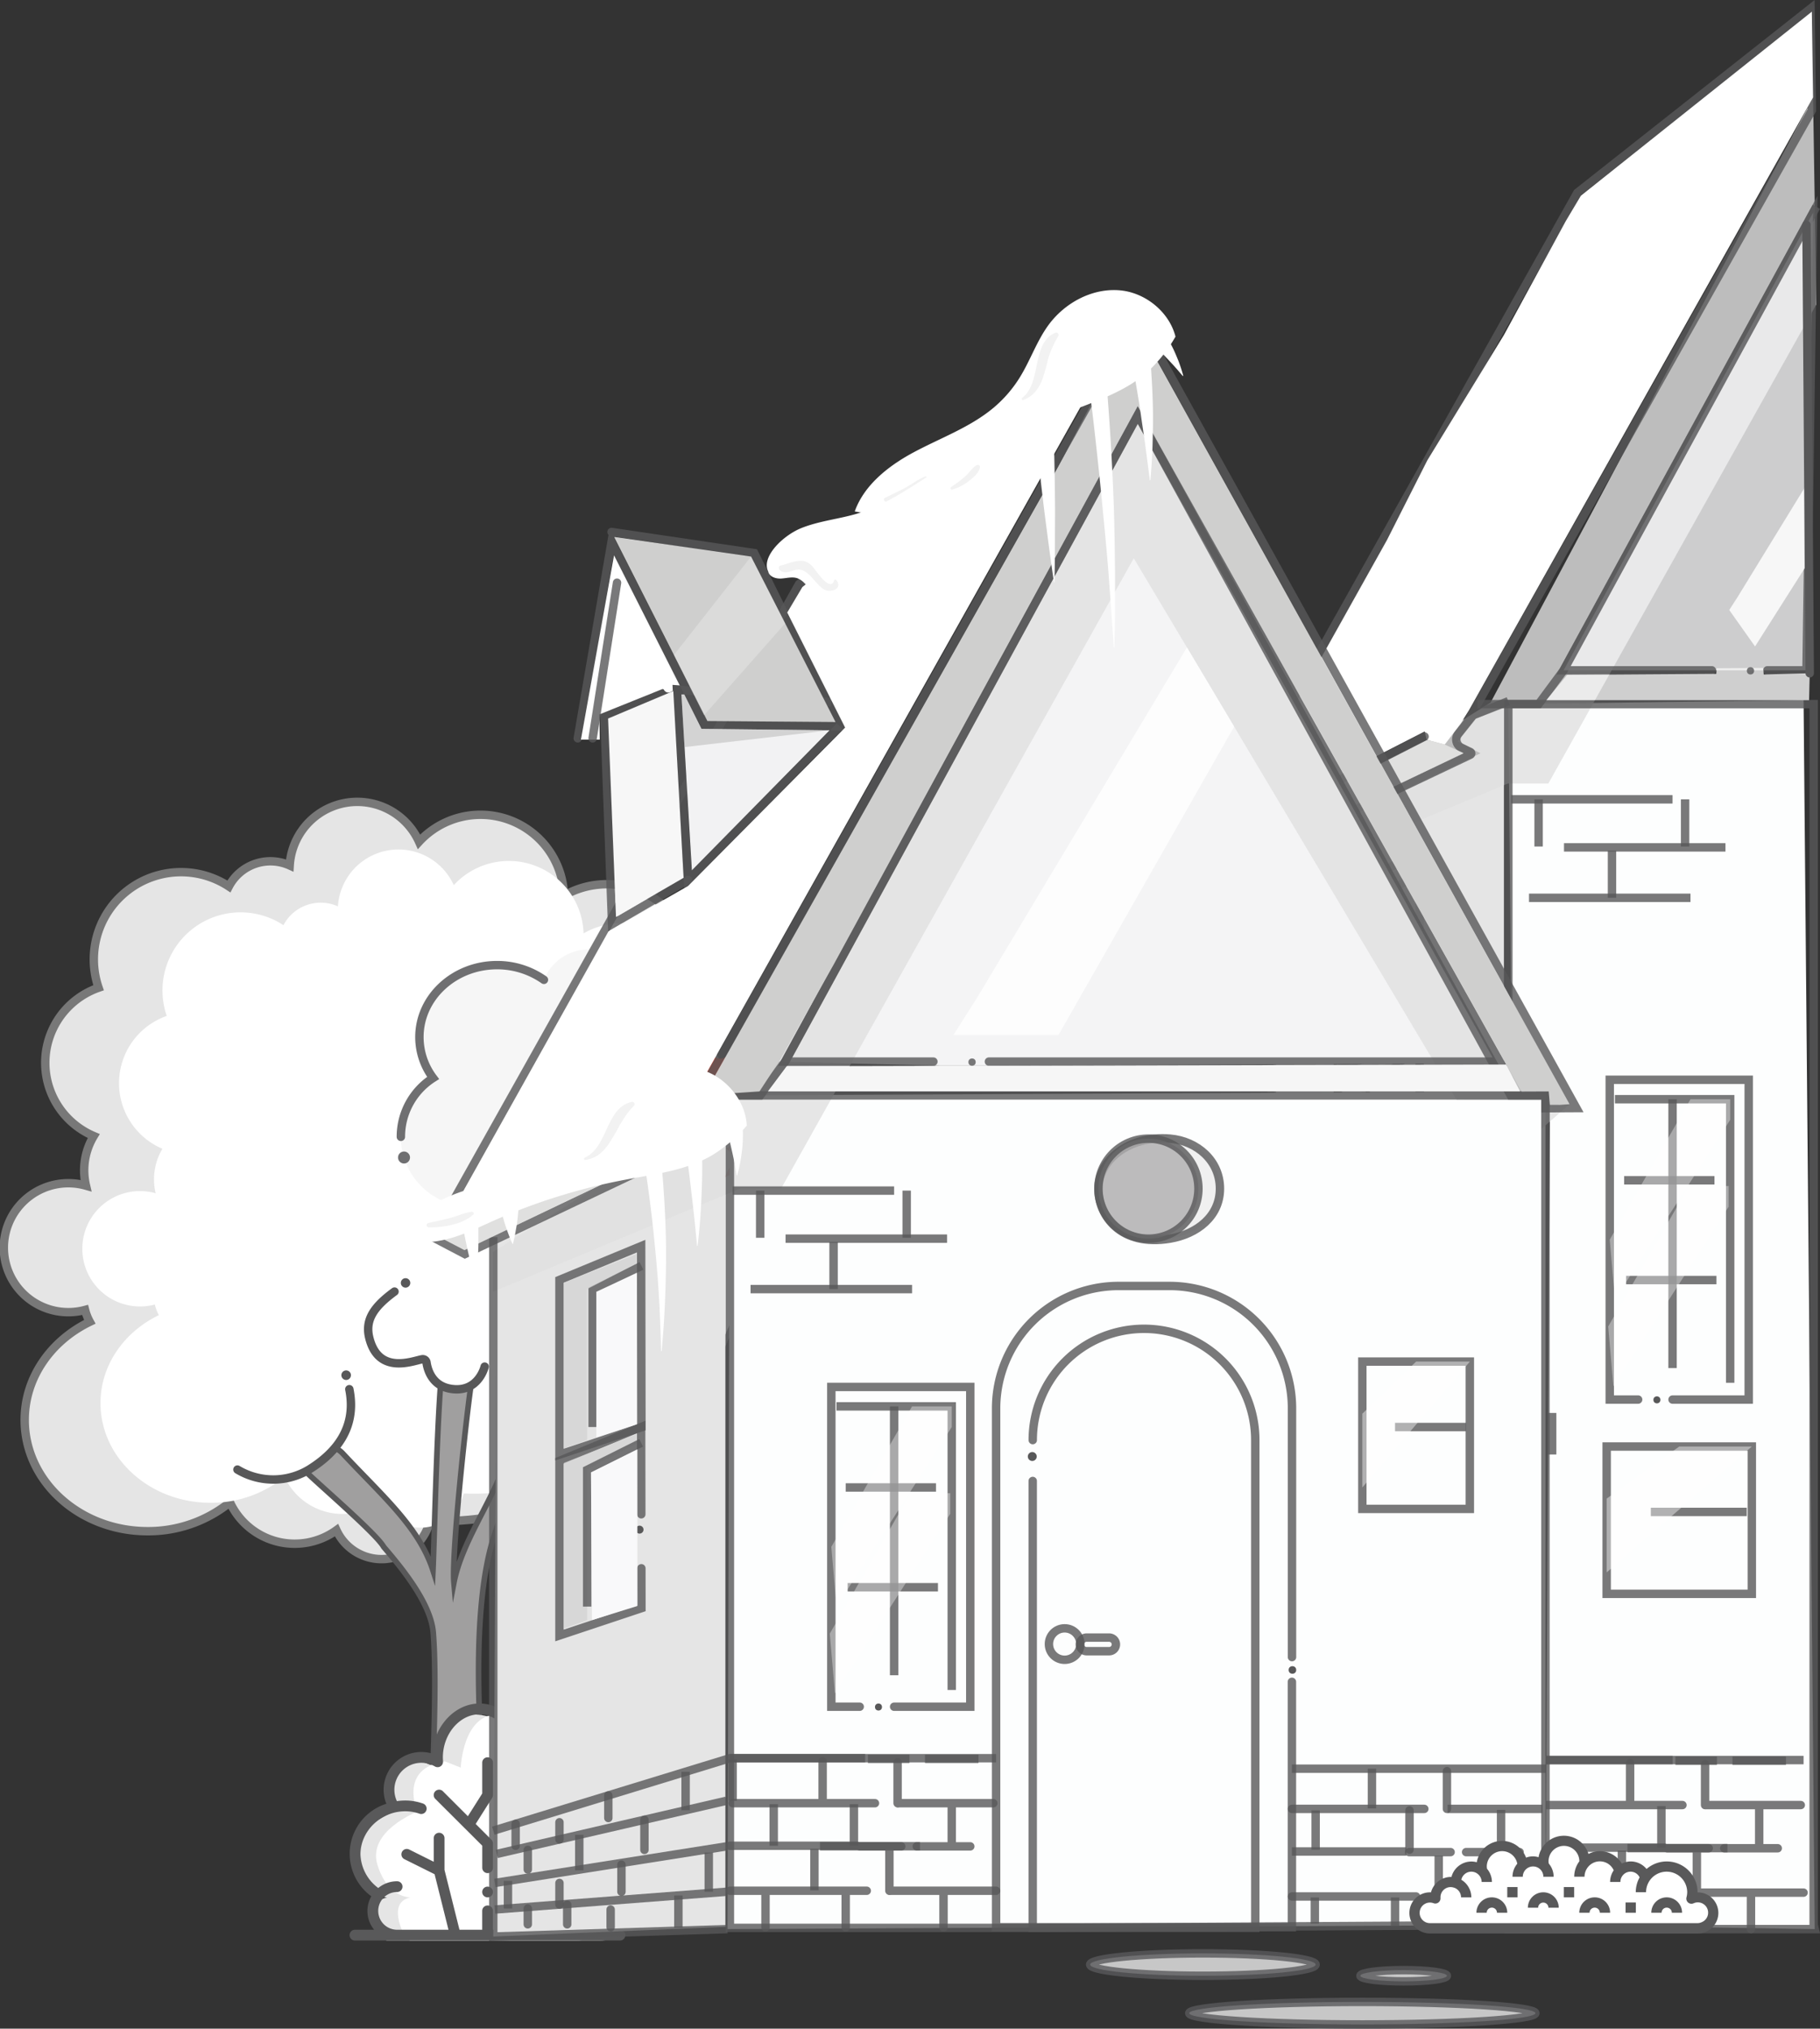 <svg id="Layer_1" data-name="Layer 1" xmlns="http://www.w3.org/2000/svg" viewBox="0 0 649.23 723.64"><rect x="0" y="0" width="649.23" height="723.64" fill="#333333" stroke="none"/><defs><style>.cls-1{fill:#fdfefe;}.cls-13,.cls-2,.cls-5{fill:#e5e5e5;}.cls-2{stroke:#787878;}.cls-11,.cls-12,.cls-2,.cls-24,.cls-25,.cls-26,.cls-31,.cls-35,.cls-4,.cls-8,.cls-9{stroke-miterlimit:10;}.cls-11,.cls-12,.cls-2,.cls-24,.cls-25,.cls-26,.cls-35,.cls-8,.cls-9{stroke-width:3px;}.cls-16,.cls-17,.cls-19,.cls-3,.cls-31,.cls-33{fill:#fff;}.cls-4{fill:#a09f9f;stroke-width:2px;}.cls-11,.cls-12,.cls-24,.cls-25,.cls-4,.cls-8,.cls-9{stroke:#585859;}.cls-6{fill:#59595a;}.cls-15,.cls-7{fill:#e0e0df;}.cls-10,.cls-12,.cls-14,.cls-18,.cls-21,.cls-24,.cls-25,.cls-26,.cls-7,.cls-8,.cls-9{opacity:0.8;}.cls-12,.cls-13,.cls-14,.cls-16,.cls-17,.cls-18,.cls-19,.cls-21,.cls-24,.cls-25,.cls-26,.cls-33,.cls-34,.cls-7,.cls-8,.cls-9{isolation:isolate;}.cls-11,.cls-35,.cls-8,.cls-9{fill:none;}.cls-11,.cls-12,.cls-35,.cls-9{stroke-linecap:round;}.cls-12,.cls-23{fill:#f4f4f5;}.cls-13{opacity:0.33;}.cls-14,.cls-28{fill:#f6f6f6;}.cls-16{opacity:0.84;}.cls-17{opacity:0.42;}.cls-18,.cls-20{fill:#585859;}.cls-19{opacity:0.36;}.cls-21{fill:#d3d3d3;}.cls-22{fill:#c23c2b;}.cls-24,.cls-26{fill:#ececec;}.cls-25{fill:#afaeaf;}.cls-26{stroke:#59595b;}.cls-27{fill:#cfcfce;}.cls-29{fill:#f2f2f3;}.cls-30{fill:#f7f7f7;}.cls-31{stroke:#59595a;}.cls-32{fill:#f9f9fa;}.cls-33{opacity:0.25;}.cls-34{fill:#ababab;opacity:0.44;}.cls-35{stroke:#6f6f71;}.cls-36{fill:#6f6f71;}.cls-37{opacity:0.2;}.cls-38{fill:#bcbcbc;}</style></defs><polygon class="cls-1" points="538.05 251.17 539.03 356.29 559.88 393.88 552.88 394.1 551.29 686.62 647.34 688.13 643.37 249.75 538.05 251.17"/><path class="cls-2" d="M243.42,360.73a30.71,30.71,0,0,0-42.27-41.26,29.79,29.79,0,0,0-51.7-19.21,24.16,24.16,0,0,0-46.14,8.45,16.73,16.73,0,0,0-21.7,7.49,31.11,31.11,0,0,0-46.48,36.13,28.37,28.37,0,0,0-1.72,52.9A23.69,23.69,0,0,0,30,417.45a24.19,24.19,0,0,0,.64,5.49,23,23,0,1,0-.32,44.33A18.07,18.07,0,0,0,32,471.5c-13.81,6.68-23.22,19.86-23.22,35,0,21.92,19.62,39.69,43.82,39.69A46.32,46.32,0,0,0,82,535.9a25.44,25.44,0,0,0,38,9.93,17.7,17.7,0,0,0,33.31-3.28c1.21,0,2.43.07,3.65.07a111.49,111.49,0,0,0,86.41-181.89Z" transform="translate(0.03 0)"/><path class="cls-3" d="M246,369.94a27.51,27.51,0,0,0-37.86-37,26.67,26.67,0,0,0-46.3-17.2,21.65,21.65,0,0,0-41.33,7.57,15,15,0,0,0-19.43,6.71,27.86,27.86,0,0,0-41.63,32.37,25.42,25.42,0,0,0-1.54,47.39,21.28,21.28,0,0,0-3,10.94,21,21,0,0,0,.58,4.92,20.58,20.58,0,1,0-.29,39.7,17.09,17.09,0,0,0,1.42,3.79c-12.37,6-20.8,17.79-20.8,31.38,0,19.63,17.57,35.55,39.25,35.55a41.41,41.41,0,0,0,26.4-9.25,22.78,22.78,0,0,0,34.06,8.89,15.86,15.86,0,0,0,29.84-2.94c1.08,0,2.17.06,3.27.06A99.84,99.84,0,0,0,246,369.94Z" transform="translate(0.03 0)"/><path class="cls-4" d="M157.15,493.62c-1.51,20.44-2.27,56.58-2.73,66.55-5-15.49-18-26.49-32.21-41.73a8,8,0,0,0-12,.34c-1.9,2.37-2.47,4.47-1.57,5.67,1.54,2.06,25.57,22.47,28.2,27.34,6,7,16.78,19.89,17.67,30.5,2.09,25.54-2.35,82.24-1.36,108h20.41c.24-6.86-.24-40.47-.37-43.76-.44-10.72-7-68,3.09-98.83C181.7,531,192.42,507,192.5,488.5c-6.87,12.37-9.37,27.58-15.29,40.64-5.06,11.17-13,23.39-15.32,35.41-.86-9.71,4-55.73,6-69.79a5.39,5.39,0,0,0-1.39-4.4h0A5.38,5.38,0,0,0,157.15,493.62Z" transform="translate(0.03 0)"/><path class="cls-5" d="M135.86,690.26s-6.39-11.64,2.21-13.45c0,0-7.57.37-11.41-10.47-.13-.38-.26-.77-.39-1.18-3.69-12,14.25-18.92,14.25-18.92s-6.88-15.48,9.83-17.94l5.65,2.21s.74-19.41,13.52-18.92,14.74,11.06,14.74,11.06,14-1.47,12.29,10.57c0,0,11.55,5.9,12.78,12.78,0,0,13.69,3.37,9.92,17.94s-10.9,10.95-10.9,10.95l5.41,4.53s3.93,13-8.36,12.78H137.82Z" transform="translate(0.03 0)"/><path class="cls-3" d="M144.19,690.26s-6.39-11.64,2.21-13.45c0,0-7.57.37-11.41-10.47-.13-.38-.26-.77-.39-1.18-3.69-12,14.25-18.92,14.25-18.92s-6.88-15.48,9.83-17.94l5.65,2.21s.74-19.41,13.52-18.92,14.74,11.06,14.74,11.06,14-1.47,12.29,10.57c0,0,11.55,5.9,12.78,12.78,0,0,13.69,3.37,9.92,17.94s-10.9,10.95-10.9,10.95l5.41,4.53s3.93,13-8.36,12.78H146.15Z" transform="translate(0.03 0)"/><path class="cls-6" d="M223.1,658.57c0-7.28-5.36-13.85-12.67-15.78a16.92,16.92,0,0,0-11.67-11.42,11,11,0,0,0,.13-1.63,10.58,10.58,0,0,0-10.57-10.57,10.36,10.36,0,0,0-2.23.24c-2.34-6.59-8-11.76-15.06-11.76-8.77,0-16.23,8.05-16.87,17.87a13.46,13.46,0,0,0-16.37,17.9,18.72,18.72,0,0,0-5.36,33,10.55,10.55,0,0,0,1,11.94h-6.84a1.92,1.92,0,1,0,0,3.84h94.54a1.92,1.92,0,1,0,0-3.84h-6.84a10.55,10.55,0,0,0-1.41-14.86,16.57,16.57,0,0,0,10.18-14.93Zm-16.91,12.49a1.92,1.92,0,0,0,0,3.84,6.73,6.73,0,0,1,0,13.46H188.27l10.2-25.51,10.88-5.44a1.92,1.92,0,0,0-1.72-3.44l-8.75,4.37v-8.42a1.92,1.92,0,0,0-3.84,0v11.16l-2.12,5.29-5.77-11.55a1.92,1.92,0,0,0-3.44,1.72l7.3,14.6-6.88,17.21h-8.31v-6.73a1.92,1.92,0,0,0-3.84,0v6.73h-8.11L158.53,667V655.69a1.92,1.92,0,1,0-3.84,0v8.42l-8.75-4.37a1.92,1.92,0,1,0-1.72,3.44L155,668.55l4.95,19.81H141.62a6.73,6.73,0,0,1,0-13.46,1.92,1.92,0,0,0,0-3.84,10.56,10.56,0,0,0-6.72,2.41,15.6,15.6,0,0,1-6.35-12c0-8.4,7.35-15.37,15.95-15.37a15.26,15.26,0,0,1,5.12.87,1.92,1.92,0,0,0,1.28-3.62,19.06,19.06,0,0,0-6.41-1.09,20.67,20.67,0,0,0-2.94.22,9.62,9.62,0,0,1,13.56-12.37,1.93,1.93,0,0,0,2.89-1.81c0-.46-.05-.94-.05-1.43,0-8.33,6-15.37,13.07-15.37,5.41,0,10.32,4.45,11.93,10.82a1.92,1.92,0,0,0,2.64,1.29,6.67,6.67,0,0,1,2.72-.57,6.74,6.74,0,0,1,6.73,6.73,8.24,8.24,0,0,1-.07,1c-.3,0-.59,0-.89,0A16.35,16.35,0,0,0,177.75,647a1.92,1.92,0,0,0,3.84,0,12.5,12.5,0,0,1,12.49-12.49c6.14,0,11.78,4.4,12.86,10.2a1.92,1.92,0,0,0,1.54,1.54c6.14,1.14,10.78,6.42,10.78,12.28,0,6.77-6,12.49-13.07,12.49Z" transform="translate(0.03 0)"/><circle class="cls-6" cx="173.93" cy="674.89" r="1.92"/><path class="cls-6" d="M173.9,668.16a1.92,1.92,0,0,0,1.92-1.92v-8.65a1.92,1.92,0,0,0-.56-1.36l-5.61-5.61,5.88-9.3a2,2,0,0,0,.3-1V628.76a1.92,1.92,0,0,0-3.84,0v11l-5.12,8.1-8.9-8.9a1.92,1.92,0,0,0-2.72,2.72L172,658.38v7.85A1.92,1.92,0,0,0,173.9,668.16Z" transform="translate(0.03 0)"/><polygon class="cls-5" points="454.91 303.75 453.64 551.21 536.49 547.75 536.49 252.54 526.59 256.32 520.02 264.51 528.09 268.71 454.91 303.75"/><polyline class="cls-7" points="646.76 34.75 531.72 250.61 449.44 302.2 449.44 316.41 537.86 279.5 552.31 279.5 647.91 108.63"/><polygon class="cls-8" points="538.05 251.17 538.05 688.13 647.34 688.13 646.97 686.56 646.97 251.17 538.05 251.17"/><polyline class="cls-8" points="537.19 548.56 453.64 551.21 453.64 301.74"/><polyline class="cls-8" points="647.91 73.78 557.77 239.11 548.85 251.17 527.06 251.17"/><path class="cls-8" d="M523.07,258.2,646.29,39.36l-.47-36.29-.87.69-82.31,65L432,301.74l11.44,6,81-38.5a.54.54,0,0,0,0-1l-3.12-1.51a3.26,3.26,0,0,1-1.13-5l5.26-6.61,12.56-5" transform="translate(0.03 0)"/><polygon class="cls-8" points="477.25 316.99 477.25 379.3 506.5 369.55 506.4 304.93 477.25 316.99"/><polyline class="cls-9" points="506.45 400.59 506.4 369.46 477.25 381.52 477.25 443.82 506.5 434.07 506.48 419.85"/><polyline class="cls-8" points="506.5 311.97 489.08 320.68 489.08 369.46"/><polyline class="cls-8" points="506.41 375.1 487.14 384.74 487.14 433.52"/><line class="cls-8" x1="553.68" y1="518.83" x2="553.68" y2="504.01"/><line class="cls-8" x1="539.03" y1="502.78" x2="539.03" y2="487.96"/><polyline class="cls-8" points="643.37 627.83 548.41 627.83 464 653.69"/><line class="cls-8" x1="597.65" y1="628.06" x2="612.47" y2="628.06"/><line class="cls-8" x1="618" y1="628.06" x2="637.09" y2="628.06"/><line class="cls-8" x1="548.41" y1="627.83" x2="596.67" y2="627.83"/><line class="cls-8" x1="580.54" y1="659.24" x2="616.21" y2="659.24"/><line class="cls-8" x1="592.65" y1="659.07" x2="592.65" y2="644.25"/><line class="cls-8" x1="578.56" y1="674.95" x2="578.56" y2="660.13"/><g class="cls-10"><line class="cls-11" x1="581.49" y1="643.72" x2="581.49" y2="628.89"/><line class="cls-11" x1="608.45" y1="643.88" x2="642.37" y2="643.88"/><line class="cls-11" x1="549.38" y1="643.88" x2="600.16" y2="643.88"/><line class="cls-11" x1="608.23" y1="643.88" x2="608.23" y2="629.31"/><line class="cls-11" x1="627.54" y1="659.07" x2="627.54" y2="644.25"/><line class="cls-11" x1="594.72" y1="659.29" x2="609.54" y2="659.29"/><line class="cls-11" x1="615.07" y1="659.29" x2="634.16" y2="659.29"/><line class="cls-11" x1="605.52" y1="675.12" x2="643.37" y2="675.12"/><line class="cls-11" x1="548.41" y1="675.12" x2="597.23" y2="675.12"/><line class="cls-11" x1="548.41" y1="659.07" x2="593.74" y2="659.07"/><line class="cls-11" x1="605.3" y1="675.12" x2="605.3" y2="660.55"/><line class="cls-11" x1="624.61" y1="688.13" x2="624.61" y2="675.48"/><line class="cls-11" x1="561.11" y1="688.13" x2="561.11" y2="675.48"/><line class="cls-11" x1="589.72" y1="688.13" x2="589.72" y2="675.48"/></g><polyline class="cls-12" points="630.45 239.11 644.41 239.11 646.76 75.89 557.77 239.11 610.65 239.11"/><line class="cls-8" x1="536.8" y1="502.78" x2="454.9" y2="521.74"/><line class="cls-8" x1="536.8" y1="519.05" x2="454.23" y2="532.09"/><line class="cls-8" x1="536.8" y1="535.25" x2="454.23" y2="541.57"/><line class="cls-8" x1="522.25" y1="492.44" x2="522.25" y2="506.15"/><line class="cls-9" x1="494.68" y1="500.88" x2="494.68" y2="508.93"/><line class="cls-9" x1="477.25" y1="516.57" x2="477.25" y2="510.44"/><line class="cls-9" x1="461.62" y1="511.01" x2="461.62" y2="518.83"/><line class="cls-9" x1="507.56" y1="509.55" x2="507.56" y2="520.31"/><line class="cls-8" x1="484.32" y1="514.93" x2="484.32" y2="527.6"/><line class="cls-9" x1="465.95" y1="520.31" x2="465.95" y2="527.3"/><line class="cls-8" x1="530.51" y1="521.26" x2="530.51" y2="535.25"/><line class="cls-9" x1="499.36" y1="525.57" x2="499.36" y2="535.25"/><line class="cls-9" x1="477.25" y1="539.81" x2="477.25" y2="532.09"/><line class="cls-8" x1="458.89" y1="531.36" x2="458.89" y2="541.21"/><line class="cls-8" x1="519.67" y1="536.56" x2="519.67" y2="548.12"/><line class="cls-9" x1="495.51" y1="547.9" x2="495.51" y2="541.57"/><line class="cls-9" x1="480.02" y1="539.81" x2="480.02" y2="546.87"/><line class="cls-9" x1="465.95" y1="541.21" x2="465.95" y2="546.87"/><line class="cls-8" x1="557.91" y1="302.27" x2="615.51" y2="302.27"/><line class="cls-8" x1="545.43" y1="320.26" x2="603.03" y2="320.26"/><line class="cls-8" x1="539.03" y1="285.13" x2="596.63" y2="285.13"/><line class="cls-8" x1="575.03" y1="320.25" x2="575.03" y2="303.43"/><line class="cls-8" x1="548.85" y1="301.96" x2="548.85" y2="285.13"/><line class="cls-8" x1="601.11" y1="301.96" x2="601.11" y2="285.13"/><path class="cls-13" d="M210,338.67a17.2,17.2,0,0,0-16,10.84,29,29,0,0,0-16.71-5.24c-15.3,0-27.71,11.5-27.71,25.69a24.28,24.28,0,0,0,4.89,14.56A24.9,24.9,0,1,0,189.37,393c8.49-3.84,14.55-11.57,15.46-20.7A17.22,17.22,0,1,0,210,338.67Z" transform="translate(0.03 0)"/><polygon class="cls-14" points="559.05 240.72 551.61 249.75 645.34 249.75 645.56 240.16 629.18 240.59 628.97 238.26 612.33 238.37 612.21 240.37 559.05 240.72"/><polygon class="cls-3" points="435.87 297.99 494.73 192.69 509.16 164.2 536.49 119.48 558.51 78.92 563.91 69.82 646.32 4.16 646.76 34.75 524.01 253.35 521.01 258.15 515.37 265.59 508.95 263.91 508.23 260.91 435.87 297.99"/><polygon class="cls-15" points="434.49 301.74 443.38 306.37 522.06 268.65 522.06 268.65 515.37 265.59 508.95 263.91 434.49 301.74"/><polygon class="cls-16" points="644 173.56 619.67 213.23 616.85 217.59 626.06 230.59 644.49 201.55 644 173.56"/><rect class="cls-8" x="573.13" y="515.99" width="51.78" height="52.55"/><line class="cls-8" x1="623.1" y1="539.32" x2="588.88" y2="539.32"/><polygon class="cls-17" points="573.13 534.57 573.13 560.89 624.91 515.99 599.02 515.99 573.13 534.57"/><circle class="cls-18" cx="624.43" cy="239.29" r="1.3"/><polyline class="cls-9" points="584.36 499.24 574.23 499.24 574.23 385.17 623.8 385.17 623.8 499.24 596.63 499.24"/><polyline class="cls-8" points="576.07 392.1 617.19 392.1 617.19 493.26"/><line class="cls-8" x1="596.63" y1="392.1" x2="596.63" y2="488.01"/><line class="cls-8" x1="579.36" y1="421.02" x2="611.58" y2="421.02"/><line class="cls-8" x1="580.06" y1="456.61" x2="612.28" y2="456.61"/><polygon class="cls-19" points="603.03 392.1 574.23 442.2 576.07 463.52 617.19 399.46 617.19 392.1 603.03 392.1"/><polygon class="cls-19" points="602.48 423.07 573.68 473.17 575.53 494.49 616.64 430.43 616.64 423.07 602.48 423.07"/><circle class="cls-20" cx="591.05" cy="499.34" r="1.25"/><polygon class="cls-21" points="478.89 317.97 504.81 307.73 504.81 311.13 487.14 320.25 487.14 369.46 487.14 374.13 478.89 377.01 478.89 317.97"/><polygon class="cls-21" points="478.89 382.24 504.81 372 504.81 375.4 487.14 384.52 487.14 433.73 487.14 438.4 478.89 441.28 478.89 382.24"/><circle class="cls-20" cx="505.82" cy="406.06" r="1.42"/><line class="cls-9" x1="432.03" y1="301.74" x2="508.18" y2="262.73"/><path class="cls-22" d="M253.36,392.9a21.43,21.43,0,0,0,8.48,3.59,38.75,38.75,0,0,0-4.91,4.31c3.24,1.32,3.78,4.08,7,5.76-1.81.77-3.09,2.77-5.13,2.93a14.74,14.74,0,0,1,3.37,4.09,34.39,34.39,0,0,0-3.77,6.51c1.91-1.11,4-1.74,6-2.67,1.54,2.28,1,5.46.68,8.05a12.18,12.18,0,0,0,1.63-7.23c1.49,1.25,3.39,2.09,5,1.23-.39-.72-3.44-4.36-3.27-5,.41-1.66,3.87-.61,5-1.63-1-.16-2.12-1.08-3.12-1.29,1-1.9,3.81-.51,5.63-2.22-.57-.32-1-1.24-2.06-1.56.69-1.74,2.49-2,3.46-3.71-1.43-.4-2.85-.55-4.32-1a8.64,8.64,0,0,1,2.38-3.71c-1.69.07-3.77.33-5.47-.71a15.35,15.35,0,0,1,1.49-4.45c-1.48.13-2.87,1.12-4.43.78.63-2.74,1.53-5.46,2.16-8.19-.15.65-5,1.38-5.83.37a64.18,64.18,0,0,1,3.66-6c-.2-.32-.58-.88-.76-1.21-1.57.08-3.42.21-4.87.24,1.29,0,1-5.49,1.32-6.43-4,3.92-5.56,5.86-11.53.93,3.17,4.86,1.32,6.3-.42,9.85,2-.07,4.67,1.3,6.32,2.78C256.49,387.69,253.92,393.35,253.36,392.9Z" transform="translate(0.03 0)"/><polygon class="cls-5" points="177.23 443.31 175.96 690.78 258.8 687.32 258.8 392.11 248.9 395.89 242.33 404.08 250.4 408.28 177.23 443.31"/><polygon class="cls-23" points="277.86 378.68 405.83 148.05 533.84 379.24 350.42 380.16 335.57 380.16 277.86 378.68"/><polygon class="cls-1" points="260.34 390.74 551.29 389.32 551.29 686.62 259.51 688.13 260.34 390.74"/><polygon class="cls-7" points="175.84 460.78 264.26 423.86 278.7 423.86 404.44 199.14 519.65 392.38 549.8 392.44 549.79 402.76 559.88 393.88 404.44 114.95 258.12 394.98 175.84 446.57 175.84 460.78"/><polygon class="cls-8" points="260.37 390.74 260.37 687.69 369.65 687.69 551.29 686.62 551.29 390.74 260.37 390.74"/><polyline class="cls-8" points="259.51 688.13 175.96 690.78 175.96 441.31"/><path class="cls-8" d="M245.38,397.77,405.8,112.88,562.31,395.26l-11,.06v-4.58H538.85l-133-242.69L280.06,378.68l-8.92,12.06h-21.8L405,114.29a.32.32,0,0,0-.48-.41L285,208.34l-130.63,233,11.44,6,81-38.5a.54.54,0,0,0,0-1l-3.12-1.51a3.26,3.26,0,0,1-1.13-5l5.26-6.61,12.56-5" transform="translate(0.03 0)"/><path class="cls-9" d="M368.37,513.69A39.69,39.69,0,0,1,408.06,474h0a39.69,39.69,0,0,1,39.69,39.69v174H368.36V528.28" transform="translate(0.03 0)"/><path class="cls-9" d="M460.82,599.92v87.55H355.3V502.38A43.66,43.66,0,0,1,399,458.72h18.19a43.66,43.66,0,0,1,43.66,43.66V591.1" transform="translate(0.03 0)"/><polygon class="cls-8" points="199.57 456.56 199.57 518.87 228.81 509.12 228.71 444.5 199.57 456.56"/><polyline class="cls-9" points="228.76 540.16 228.71 509.03 199.57 521.09 199.57 583.39 228.81 573.64 228.79 559.42"/><polygon class="cls-21" points="201.2 521.81 227.12 511.57 227.12 514.97 209.45 524.09 209.45 573.3 209.45 577.97 201.2 580.85 201.2 521.81"/><polyline class="cls-8" points="228.81 451.54 211.4 460.25 211.4 509.03"/><polyline class="cls-8" points="228.72 514.67 209.45 524.31 209.45 573.09"/><polyline class="cls-8" points="355.33 627.16 260.37 627.16 175.96 653.02"/><line class="cls-8" x1="460.85" y1="630.91" x2="551.29" y2="630.91"/><path class="cls-24" d="M435.15,424c0,9.85-8.12,16.21-17.84,17.84-17.42,2.92-25.51-8-25.51-17.84s10.49-19.08,25.51-17.84C427.13,407,435.15,414.15,435.15,424Z" transform="translate(0.03 0)"/><line class="cls-8" x1="309.61" y1="627.39" x2="324.43" y2="627.39"/><circle class="cls-25" cx="409.67" cy="424" r="17.84"/><line class="cls-8" x1="329.96" y1="627.39" x2="349.05" y2="627.39"/><line class="cls-8" x1="260.37" y1="627.16" x2="308.63" y2="627.16"/><line class="cls-8" x1="292.5" y1="658.57" x2="328.17" y2="658.57"/><line class="cls-8" x1="276" y1="658.4" x2="276" y2="643.58"/><line class="cls-8" x1="261.35" y1="642.35" x2="261.35" y2="627.53"/><line class="cls-8" x1="304.61" y1="658.4" x2="304.61" y2="643.58"/><line class="cls-8" x1="469.31" y1="659.8" x2="469.31" y2="645.78"/><line class="cls-9" x1="502.8" y1="659.8" x2="502.8" y2="645.78"/><line class="cls-8" x1="290.52" y1="674.28" x2="290.52" y2="659.46"/><g class="cls-10"><line class="cls-11" x1="293.45" y1="643.05" x2="293.45" y2="628.23"/><line class="cls-11" x1="320.41" y1="643.22" x2="354.33" y2="643.22"/><line class="cls-11" x1="261.35" y1="643.22" x2="312.12" y2="643.22"/><line class="cls-11" x1="320.19" y1="643.22" x2="320.19" y2="628.64"/><line class="cls-11" x1="339.51" y1="658.4" x2="339.51" y2="643.58"/><line class="cls-11" x1="306.68" y1="658.62" x2="321.5" y2="658.62"/><line class="cls-11" x1="327.03" y1="658.62" x2="346.12" y2="658.62"/><line class="cls-11" x1="317.48" y1="674.45" x2="355.33" y2="674.45"/><line class="cls-11" x1="260.37" y1="674.45" x2="309.19" y2="674.45"/><line class="cls-11" x1="260.37" y1="658.4" x2="305.7" y2="658.4"/><line class="cls-11" x1="317.26" y1="674.45" x2="317.26" y2="659.88"/><line class="cls-11" x1="336.57" y1="687.46" x2="336.57" y2="674.81"/><line class="cls-11" x1="273.07" y1="687.46" x2="273.07" y2="674.81"/><line class="cls-11" x1="301.68" y1="687.46" x2="301.68" y2="674.81"/></g><line class="cls-8" x1="489.4" y1="645.08" x2="489.4" y2="630.91"/><line class="cls-8" x1="516.37" y1="645.25" x2="550.29" y2="645.25"/><line class="cls-9" x1="460.85" y1="645.25" x2="508.08" y2="645.25"/><line class="cls-9" x1="516.15" y1="645.25" x2="516.15" y2="631.79"/><line class="cls-8" x1="535.46" y1="660.44" x2="535.46" y2="645.61"/><line class="cls-9" x1="502.64" y1="660.66" x2="517.46" y2="660.66"/><line class="cls-9" x1="522.99" y1="660.66" x2="542.08" y2="660.66"/><line class="cls-9" x1="513.44" y1="676.49" x2="551.29" y2="676.49"/><line class="cls-9" x1="460.85" y1="676.49" x2="505.15" y2="676.49"/><line class="cls-8" x1="460.85" y1="660.44" x2="501.66" y2="660.44"/><line class="cls-8" x1="513.22" y1="676.49" x2="513.22" y2="661.92"/><line class="cls-8" x1="532.53" y1="686.18" x2="532.53" y2="676.85"/><line class="cls-8" x1="469.03" y1="686.18" x2="469.03" y2="676.85"/><line class="cls-8" x1="497.64" y1="686.94" x2="497.64" y2="676.85"/><polyline class="cls-9" points="306.68 608.8 296.55 608.8 296.55 494.74 346.12 494.74 346.12 608.8 318.95 608.8"/><polyline class="cls-8" points="298.39 501.67 339.51 501.67 339.51 602.83"/><line class="cls-8" x1="318.95" y1="501.67" x2="318.95" y2="597.58"/><line class="cls-8" x1="301.68" y1="530.59" x2="333.89" y2="530.59"/><line class="cls-8" x1="302.38" y1="566.18" x2="334.59" y2="566.18"/><polyline class="cls-9" points="352.76 378.68 534.98 378.68 405.83 148.05 280.09 378.68 332.96 378.68"/><polyline class="cls-8" points="296.55 250.55 241.53 246.03 245.41 313.86 299.56 259.1"/><polyline class="cls-9" points="237.65 246.03 215.59 255.33 218.34 329.69 245.41 313.86"/><polyline class="cls-9" points="206.1 263.37 218.16 193.27 251.32 258.59 299.56 259.1 269.04 197.29 218.16 189.76"/><line class="cls-8" x1="259.11" y1="642.35" x2="177.22" y2="661.31"/><line class="cls-8" x1="259.11" y1="658.62" x2="176.55" y2="671.66"/><line class="cls-8" x1="259.11" y1="674.81" x2="176.55" y2="681.14"/><line class="cls-8" x1="244.57" y1="632" x2="244.57" y2="645.72"/><line class="cls-9" x1="217" y1="640.45" x2="217" y2="648.5"/><line class="cls-9" x1="199.57" y1="656.14" x2="199.57" y2="650.01"/><line class="cls-9" x1="183.94" y1="650.58" x2="183.94" y2="658.4"/><line class="cls-9" x1="229.88" y1="649.12" x2="229.88" y2="659.88"/><line class="cls-8" x1="206.64" y1="654.5" x2="206.64" y2="667.17"/><line class="cls-9" x1="188.27" y1="659.88" x2="188.27" y2="666.87"/><line class="cls-8" x1="252.83" y1="660.83" x2="252.83" y2="674.81"/><line class="cls-9" x1="221.68" y1="665.14" x2="221.68" y2="674.81"/><line class="cls-9" x1="199.57" y1="679.38" x2="199.57" y2="671.66"/><line class="cls-8" x1="181.2" y1="670.93" x2="181.2" y2="680.78"/><line class="cls-8" x1="241.99" y1="676.13" x2="241.99" y2="687.69"/><line class="cls-9" x1="217.83" y1="687.46" x2="217.83" y2="681.14"/><line class="cls-9" x1="202.33" y1="679.38" x2="202.33" y2="686.43"/><line class="cls-9" x1="188.27" y1="680.78" x2="188.27" y2="686.43"/><rect class="cls-8" x="485.97" y="485.69" width="38.35" height="52.55"/><line class="cls-8" x1="522.99" y1="509.03" x2="497.64" y2="509.03"/><circle class="cls-8" cx="379.78" cy="586.45" r="5.61"/><path class="cls-8" d="M395.61,589h-8a2.43,2.43,0,0,1-2.43-2.43h0a2.43,2.43,0,0,1,2.43-2.43h8a2.43,2.43,0,0,1,2.43,2.43h0A2.43,2.43,0,0,1,395.61,589Z" transform="translate(0.03 0)"/><line class="cls-8" x1="280.23" y1="441.84" x2="337.83" y2="441.84"/><line class="cls-8" x1="267.74" y1="459.83" x2="325.35" y2="459.83"/><line class="cls-8" x1="261.35" y1="424.7" x2="318.95" y2="424.7"/><line class="cls-8" x1="297.35" y1="459.82" x2="297.35" y2="442.99"/><line class="cls-8" x1="271.17" y1="441.53" x2="271.17" y2="424.7"/><line class="cls-8" x1="323.43" y1="441.53" x2="323.43" y2="424.7"/><ellipse class="cls-26" cx="429.09" cy="700.78" rx="40.22" ry="3.99"/><ellipse class="cls-26" cx="485.97" cy="718.12" rx="61.75" ry="4.02"/><ellipse class="cls-26" cx="500.71" cy="704.77" rx="15.44" ry="2.01"/><polygon class="cls-27" points="251.13 390.62 270.92 389.32 277.86 378.68 297.44 343.96 405.85 144.76 542.74 389.36 552.44 389.32 552.88 394.1 556.43 394.12 559.88 393.88 405.83 116.2 251.13 390.62"/><polygon class="cls-28" points="280.64 380.32 273.92 389.32 542.26 389.32 537.27 379.73 280.64 380.32"/><polygon class="cls-3" points="158.18 437.56 217.04 332.26 245.41 316.06 301.46 259.54 280.83 218.49 286.22 209.39 400.52 118.33 246.32 392.92 243.32 397.72 237.68 405.16 231.26 403.48 230.54 400.48 158.18 437.56"/><polygon class="cls-15" points="156.8 441.31 165.69 445.94 244.37 408.22 244.37 408.22 237.68 405.16 231.26 403.48 156.8 441.31"/><polygon class="cls-29" points="243.08 247.72 246.8 310.45 295.94 260.5 250.24 259.98 244.1 247.72 243.08 247.72"/><polygon class="cls-30" points="216.92 256.3 240.18 246.5 243.86 313.12 219.74 327.1 216.92 256.3"/><polygon class="cls-27" points="219.05 191.51 252.33 257.2 298.05 257.56 267.92 198.52 219.05 191.51"/><path class="cls-3" d="M219,198.07,207.2,263.83h6.72l-.12-9,22.37-9a.53.53,0,0,1,.67.27h0a1.77,1.77,0,0,0,2.4.73l.74-.39-.11-2.13,2.6.21Z" transform="translate(0.03 0)"/><line class="cls-9" x1="211.4" y1="263.37" x2="220.11" y2="207.85"/><polygon class="cls-16" points="423.41 230.95 348.8 355.48 340.16 369.16 377.6 369.16 440.24 259.19 423.41 230.95"/><polygon class="cls-19" points="325.35 501.67 296.55 551.77 298.39 573.09 339.51 509.03 339.51 501.67 325.35 501.67"/><polygon class="cls-19" points="324.8 532.64 296 582.74 297.84 604.06 338.96 540 338.96 532.64 324.8 532.64"/><polygon class="cls-17" points="485.97 504.28 485.97 530.59 524.33 485.69 505.15 485.69 485.97 504.28"/><circle class="cls-18" cx="346.75" cy="378.86" r="1.3"/><circle class="cls-20" cx="368.23" cy="519.55" r="1.59"/><circle class="cls-20" cx="461.03" cy="595.69" r="1.35"/><circle class="cls-20" cx="313.37" cy="608.91" r="1.25"/><polygon class="cls-21" points="201.2 457.54 227.12 447.3 227.12 450.7 209.45 459.82 209.45 509.03 209.45 513.7 201.2 516.58 201.2 457.54"/><circle class="cls-20" cx="228.14" cy="545.63" r="1.42"/><line class="cls-9" x1="154.35" y1="441.31" x2="230.5" y2="402.3"/><path class="cls-31" d="M605.53,676.8a5.48,5.48,0,0,0-2.15.44A9.15,9.15,0,0,0,587,669.8a5.47,5.47,0,0,0-9.24-2.29,7.28,7.28,0,0,0-12.63-2.75,6.82,6.82,0,0,0,.08-.79,7.34,7.34,0,0,0-14.68-.1,7.86,7.86,0,0,0,.18,1.68,5.46,5.46,0,0,0-7.56-.12,7.33,7.33,0,1,0-14.64.66,8,8,0,0,0,.17,1.29,5.5,5.5,0,0,0-9.35,3.93c0,.12,0,.23,0,.35a5.68,5.68,0,0,0-1.87-.35,5.5,5.5,0,0,0-5.5,5.5c0,.12,0,.23,0,.35a5.68,5.68,0,0,0-1.87-.35,5.5,5.5,0,1,0,0,11h95.41a5.51,5.51,0,0,0,0-11Z" transform="translate(0.03 0)"/><path class="cls-6" d="M605.53,675a11,11,0,0,0-18.2-8.32,7.36,7.36,0,0,0-5.64-2.69,7.56,7.56,0,0,0-1.57.18c-.17,0-1.59.53-1.64.55a9.17,9.17,0,0,0-7.8-4.4,9,9,0,0,0-4.07,1,9.16,9.16,0,0,0-17.8,1.17,6.79,6.79,0,0,0-4.47.15,9.13,9.13,0,0,0-17.57,1.64,7.35,7.35,0,0,0-9,5.11l0,.13a7.41,7.41,0,0,0-7.34,5.5,7.34,7.34,0,1,0-.23,14.67h95.41a7.33,7.33,0,1,0,0-14.66Zm0,11H510.12a3.67,3.67,0,1,1,1.24-7.1,1.84,1.84,0,0,0,2.35-1.1,1.88,1.88,0,0,0,.11-.74s0-.19,0-.24a3.61,3.61,0,0,1,4.91-3.43h.06a3.68,3.68,0,0,1,2.37,3.42h3.67a7.35,7.35,0,0,0-3.58-6.28,3.67,3.67,0,0,1,3.58-2.89,3.7,3.7,0,0,1,3.67,3.67h3.67a7.33,7.33,0,0,0-1.74-4.69,5.58,5.58,0,0,1-.09-.81,5.48,5.48,0,0,1,10.87-1,7.28,7.28,0,0,0-1.7,4.64h3.67a3.67,3.67,0,1,1,7.34,0h3.67a7.27,7.27,0,0,0-1.74-4.69,5.56,5.56,0,0,1-.09-.82,5.5,5.5,0,0,1,11,0h0a9.11,9.11,0,0,0-1.83,5.5h3.67a5.52,5.52,0,0,1,1.28-3.5l0,0a5.43,5.43,0,0,1,9.14,1.22,7.29,7.29,0,0,0-1.29,4.14H578a3.65,3.65,0,0,1,1-2.52h0a3.58,3.58,0,0,1,5.06-.18,3.5,3.5,0,0,1,.79,1.08,10.9,10.9,0,0,0-1.37,5.3h3.67a7.34,7.34,0,0,1,14.68,0,7.47,7.47,0,0,1-.26,1.82,1.83,1.83,0,0,0,1.32,2.23,1.81,1.81,0,0,0,1.17-.09,3.67,3.67,0,1,1,2.87,6.75A3.38,3.38,0,0,1,605.53,686Z" transform="translate(0.03 0)"/><path class="cls-6" d="M532.14,676.8a5.5,5.5,0,0,0-5.5,5.5h3.67a1.83,1.83,0,0,1,3.66,0h3.67A5.5,5.5,0,0,0,532.14,676.8Z" transform="translate(0.03 0)"/><path class="cls-6" d="M550.49,675a5.5,5.5,0,0,0-5.5,5.5h3.67a1.83,1.83,0,0,1,3.66,0H556A5.5,5.5,0,0,0,550.49,675Z" transform="translate(0.03 0)"/><path class="cls-6" d="M568.83,676.8a5.5,5.5,0,0,0-5.5,5.5H567a1.83,1.83,0,1,1,3.66,0h3.67A5.49,5.49,0,0,0,568.83,676.8Z" transform="translate(0.03 0)"/><path class="cls-6" d="M594.52,676.8a5.5,5.5,0,0,0-5.5,5.5h3.67a1.83,1.83,0,0,1,3.66,0H600A5.49,5.49,0,0,0,594.52,676.8Z" transform="translate(0.03 0)"/><rect class="cls-6" x="557.86" y="673.13" width="3.67" height="3.67"/><rect class="cls-6" x="537.67" y="673.13" width="3.67" height="3.67"/><rect class="cls-6" x="579.87" y="678.63" width="3.67" height="3.67"/><polygon class="cls-32" points="212.73 460.78 212.73 512.74 227.12 508.06 227.12 454.06 212.73 460.78"/><polygon class="cls-32" points="210.81 525.22 211.17 577.9 227.36 572.87 227.36 517 210.81 525.22"/><path class="cls-3" d="M82.86,522.76l40.92-29.52,1.31,6.12s2,12.21-11.49,22.54S87.54,526.84,82.86,522.76Z" transform="translate(0.03 0)"/><polygon class="cls-33" points="267.92 198.52 240.4 233.65 251.13 255.16 280.09 222.36 267.92 198.52"/><polygon class="cls-34" points="243.08 247.72 244.2 266.49 295.94 260.5 250.24 259.98 244.1 247.72 243.08 247.72"/><path class="cls-11" d="M84.67,524.21a24.78,24.78,0,0,0,26.59-.67c14-9.13,14.92-20,13.32-28" transform="translate(0.03 0)"/><circle class="cls-20" cx="123.48" cy="490.54" r="1.71"/><polygon class="cls-3" points="142.68 458.46 132.88 468.07 131.04 473.31 133.19 481.59 137.78 485.54 144.94 486.02 151.1 484.93 152.25 487.82 156.27 493.71 160.14 495.53 166.15 494.92 171.05 490.82 173.19 485.19 145.2 455.58 142.68 458.46"/><path class="cls-11" d="M172.86,487.48s-2.16,9.15-11.52,8c-7.11-.83-8.82-6.71-9.23-9.49a1.34,1.34,0,0,0-1.55-1.13c-3.5.64-15.57,5.62-18.86-7.64-1.56-6.29,1.47-11,9-16.5" transform="translate(0.03 0)"/><circle class="cls-20" cx="144.67" cy="457.63" r="1.69"/><path class="cls-35" d="M194,349.51a29,29,0,0,0-16.71-5.24c-15.3,0-27.71,11.5-27.71,25.69a24.28,24.28,0,0,0,4.89,14.56,24.85,24.85,0,0,0-11.5,21" transform="translate(0.03 0)"/><circle class="cls-36" cx="144.12" cy="412.89" r="2.14"/><path class="cls-11" d="M645.53,240.16" transform="translate(0.03 0)"/><line class="cls-11" x1="645.56" y1="240.16" x2="644.41" y2="80.21"/><path class="cls-3" d="M400,103.62c-10.06-1.13-20.2,4.28-26.13,12.48-4.11,5.69-6.39,12.49-10.08,18.46a45.15,45.15,0,0,1-9.38,10.87c-8.43,7.08-19.08,10.82-28.78,16.06-8.84,4.77-17.45,11.61-20.75,20.93a24.9,24.9,0,0,0,14.62-1.26c6.29-2.4,11.72-6.58,17.25-10.44a212.74,212.74,0,0,1,43.83-23.55c10-4,20.66-7.33,28.71-14.51a52.7,52.7,0,0,0,10-12.58C417.12,111.47,408.9,104.63,400,103.62Z" transform="translate(0.03 0)"/><path class="cls-3" d="M393.4,121.67c1.69,18.17,3,36.36,3.72,54.57.39,9.11.49,18.22.59,27.33q0,6.83,0,13.66c0,4.55-.12,9.1-.22,13.65a.1.1,0,0,1-.1.1.09.09,0,0,1-.1-.09l-.95-13.62q-.5-6.79-1-13.59c-.72-9.06-1.64-18.1-2.5-27.14-1.81-18.07-3.84-36.1-6.38-54a3.5,3.5,0,1,1,6.94-1A.88.88,0,0,0,393.4,121.67Z" transform="translate(0.03 0)"/><path class="cls-3" d="M410,124.36c.38,3.9.64,7.82.86,11.73s.37,7.82.4,11.73-.06,7.83-.18,11.73-.4,7.8-.74,11.69a.1.1,0,0,1-.12.09.11.11,0,0,1-.09-.09c-.48-3.87-1-7.73-1.5-11.57s-1.12-7.68-1.66-11.51-1.18-7.63-1.82-11.44-1.36-7.59-2.08-11.37a3.5,3.5,0,0,1,6.88-1.3C409.92,124.15,409.94,124.26,410,124.36Z" transform="translate(0.03 0)"/><path class="cls-3" d="M411.66,113.6c1.2,1.52,2.29,3.12,3.35,4.73s2,3.25,2.92,5,1.62,3.47,2.34,5.23a52.8,52.8,0,0,1,1.78,5.42.1.1,0,0,1-.07.12.1.1,0,0,1-.11,0c-1.23-1.44-2.43-2.86-3.69-4.22s-2.52-2.7-3.78-4-2.52-2.59-3.82-3.82-2.65-2.41-4-3.57a3.52,3.52,0,0,1,4.6-5.33,3.31,3.31,0,0,1,.45.47Z" transform="translate(0.03 0)"/><path class="cls-3" d="M375.72,147.51c.21,10,.49,20,.57,30.07.08,5,0,10,0,15s-.07,10-.16,15.06a.1.1,0,0,1-.11.1.11.11,0,0,1-.1-.08q-1.08-7.47-2.07-14.93c-.63-5-1.33-9.95-1.89-14.93-1.2-10-2.19-19.93-3.26-29.9a3.5,3.5,0,0,1,7-.74C375.71,147.3,375.71,147.41,375.72,147.51Z" transform="translate(0.03 0)"/><path class="cls-3" d="M342.34,162.83c0,1.22,0,2.45,0,3.68s0,2.45-.08,3.69-.2,2.49-.3,3.73-.28,2.5-.49,3.77a.11.11,0,0,1-.13.09.11.11,0,0,1-.07-.06c-.62-1.12-1.17-2.25-1.73-3.38s-1.07-2.26-1.54-3.41-.89-2.3-1.32-3.45-.86-2.31-1.24-3.47a3.54,3.54,0,0,1,6.73-2.2A4,4,0,0,1,342.34,162.83Z" transform="translate(0.03 0)"/><g class="cls-37"><path class="cls-38" d="M365,142.68c3.57-1.34,5.45-3.93,6.83-7.44a74.07,74.07,0,0,0,2.07-7.45,38.69,38.69,0,0,1,3.58-7.92.83.83,0,0,0-1.12-1.13c-8.61,3.74-4.63,17.67-11.77,23.24-.33.25,0,.85.41.7Z" transform="translate(0.03 0)"/></g><g class="cls-37"><path class="cls-38" d="M316.27,179c4.92-1,11.52-3.74,14.4-8.08A.59.59,0,0,0,330,170c-2.42.87-4.48,2.56-6.72,3.79-2.48,1.36-5.05,2.54-7.6,3.78-.8.39-.21,1.54.58,1.37Z" transform="translate(0.03 0)"/></g><path class="cls-3" d="M349.19,161.49c-3.35-.09-6.52,1.45-9.44,3.1-11.24,6.33-21.49,14.8-33.83,18.57-6.63,2-13.68,2.63-20.12,5.22S271.41,198.59,274,203.84c.38,1.9,2.73,2.65,4.67,2.53s3.93-.73,5.76-.09a6.9,6.9,0,0,1,2.43,1.65c2.53,2.49,4,5.83,6.14,8.67s5.39,5.35,8.91,4.88,5.91-3.6,6.8-6.91.52-6.81.34-10.24-.12-7,1.5-10c2.47-4.58,7.81-6.66,12.69-8.46,7.23-2.67,14.45-5.56,20.82-9.88a41.37,41.37,0,0,0,11.45-11.27A8.12,8.12,0,0,0,349.19,161.49Z" transform="translate(0.03 0)"/><g class="cls-37"><path class="cls-38" d="M297.45,207.12c-1.1,4.15-6.18-3.18-6.9-4.09a7.78,7.78,0,0,0-2.8-2.55c-2.92-1.32-6.35.64-9.26,1.23-.89.18-.83,1.31-.22,1.75,2.14,1.59,3.8,0,6.08-.27,4-.44,6.35,5.13,9.47,7,2.5,1.49,6.93-.2,4.46-3.29a.5.5,0,0,0-.83.22Z" transform="translate(0.03 0)"/></g><g class="cls-37"><path class="cls-38" d="M339.74,174.58a16.77,16.77,0,0,0,5.87-3c1.48-1.17,3.62-2.91,3.9-4.89a.72.72,0,0,0-1-.8c-1.63.81-2.74,2.69-4.08,3.89a41.14,41.14,0,0,1-5.06,3.85.52.52,0,0,0,.4,1Z" transform="translate(0.03 0)"/></g><path class="cls-3" d="M250.56,381.72c-9.66-3-20.65.37-28,7.29-5.12,4.8-8.65,11.05-13.4,16.22a45.35,45.35,0,0,1-11.28,8.88c-9.62,5.36-20.79,7-31.3,10.31-9.59,3-19.34,8.09-24.35,16.61a24.86,24.86,0,0,0,14.59,1.54c6.64-1.16,12.76-4.23,18.92-7a213.76,213.76,0,0,1,47.51-14.8c10.6-2,21.67-3.28,30.94-8.8a52.79,52.79,0,0,0,12.17-10.46C265.92,392.68,259.15,384.41,250.56,381.72Z" transform="translate(0.03 0)"/><path class="cls-3" d="M233.92,397.76a383.07,383.07,0,0,1,3.53,42.07c.22,7,.09,14.06-.13,21.07l-.21,5.26-.28,5.25c-.23,3.5-.53,7-.84,10.47a.12.12,0,0,1-.11.1.11.11,0,0,1-.1-.11l-.13-5.24-.2-5.24-.22-5.23-.3-5.23c-.41-7-1.09-13.9-1.78-20.82-1.46-13.83-3.42-27.59-6.13-41.19a3.5,3.5,0,0,1,6.87-1.37Z" transform="translate(0.03 0)"/><path class="cls-3" d="M249.82,397.46c.27,3.91.41,7.83.53,11.75s.15,7.83.06,11.74-.28,7.82-.51,11.72-.62,7.78-1.08,11.66a.1.1,0,0,1-.2,0c-.37-3.88-.75-7.76-1.17-11.62s-.9-7.7-1.34-11.54-1-7.67-1.49-11.49-1.14-7.62-1.75-11.42a3.5,3.5,0,1,1,6.91-1.12C249.8,397.25,249.81,397.36,249.82,397.46Z" transform="translate(0.03 0)"/><path class="cls-3" d="M264.48,396.42c.25,1.93.37,3.86.45,5.78s.08,3.84-.05,5.76-.39,3.81-.68,5.69a52,52,0,0,1-1.25,5.56.1.1,0,0,1-.13.07.09.09,0,0,1-.07-.08c-.32-1.87-.62-3.71-1-5.52s-.77-3.6-1.19-5.37-.83-3.52-1.32-5.25-1-3.43-1.59-5.11a3.52,3.52,0,1,1,6.83-1.57Z" transform="translate(0.03 0)"/><path class="cls-3" d="M170.63,429.38c0,2.34,0,4.69,0,7s0,4.7,0,7-.19,4.71-.27,7.07-.27,4.72-.46,7.08a.12.12,0,0,1-.11.1.12.12,0,0,1-.1-.08c-.63-2.29-1.21-4.58-1.77-6.87s-1.11-4.59-1.6-6.89-.92-4.61-1.37-6.91-.88-4.61-1.28-6.92a3.51,3.51,0,1,1,6.92-1.19A4.75,4.75,0,0,1,170.63,429.38Z" transform="translate(0.03 0)"/><path class="cls-3" d="M185.12,428.92c-.08,1.22-.21,2.44-.32,3.66s-.22,2.45-.4,3.68-.42,2.46-.63,3.69-.49,2.47-.81,3.7a.1.1,0,0,1-.13.08.11.11,0,0,1-.07-.06c-.52-1.17-1-2.34-1.43-3.51s-.87-2.35-1.24-3.54-.69-2.36-1-3.55-.65-2.37-.93-3.56A3.54,3.54,0,1,1,185,427.9,4,4,0,0,1,185.12,428.92Z" transform="translate(0.03 0)"/><g class="cls-37"><path class="cls-38" d="M208.7,413.75c4.09-.5,6.66-3,8.84-6.37,2.93-4.49,4.66-9.07,8.57-12.94a.83.83,0,0,0-.8-1.37C215.9,395.2,217,409.14,208.49,413c-.37.17-.2.84.21.79Z" transform="translate(0.03 0)"/></g><g class="cls-37"><path class="cls-38" d="M152.88,437.78c5.13.13,12-1,15.9-4.53.49-.43-.05-1.05-.57-1-2.64.37-5.13,1.54-7.71,2.23s-5.2,1.22-7.81,1.81a.75.75,0,0,0,.19,1.47Z" transform="translate(0.03 0)"/></g></svg>